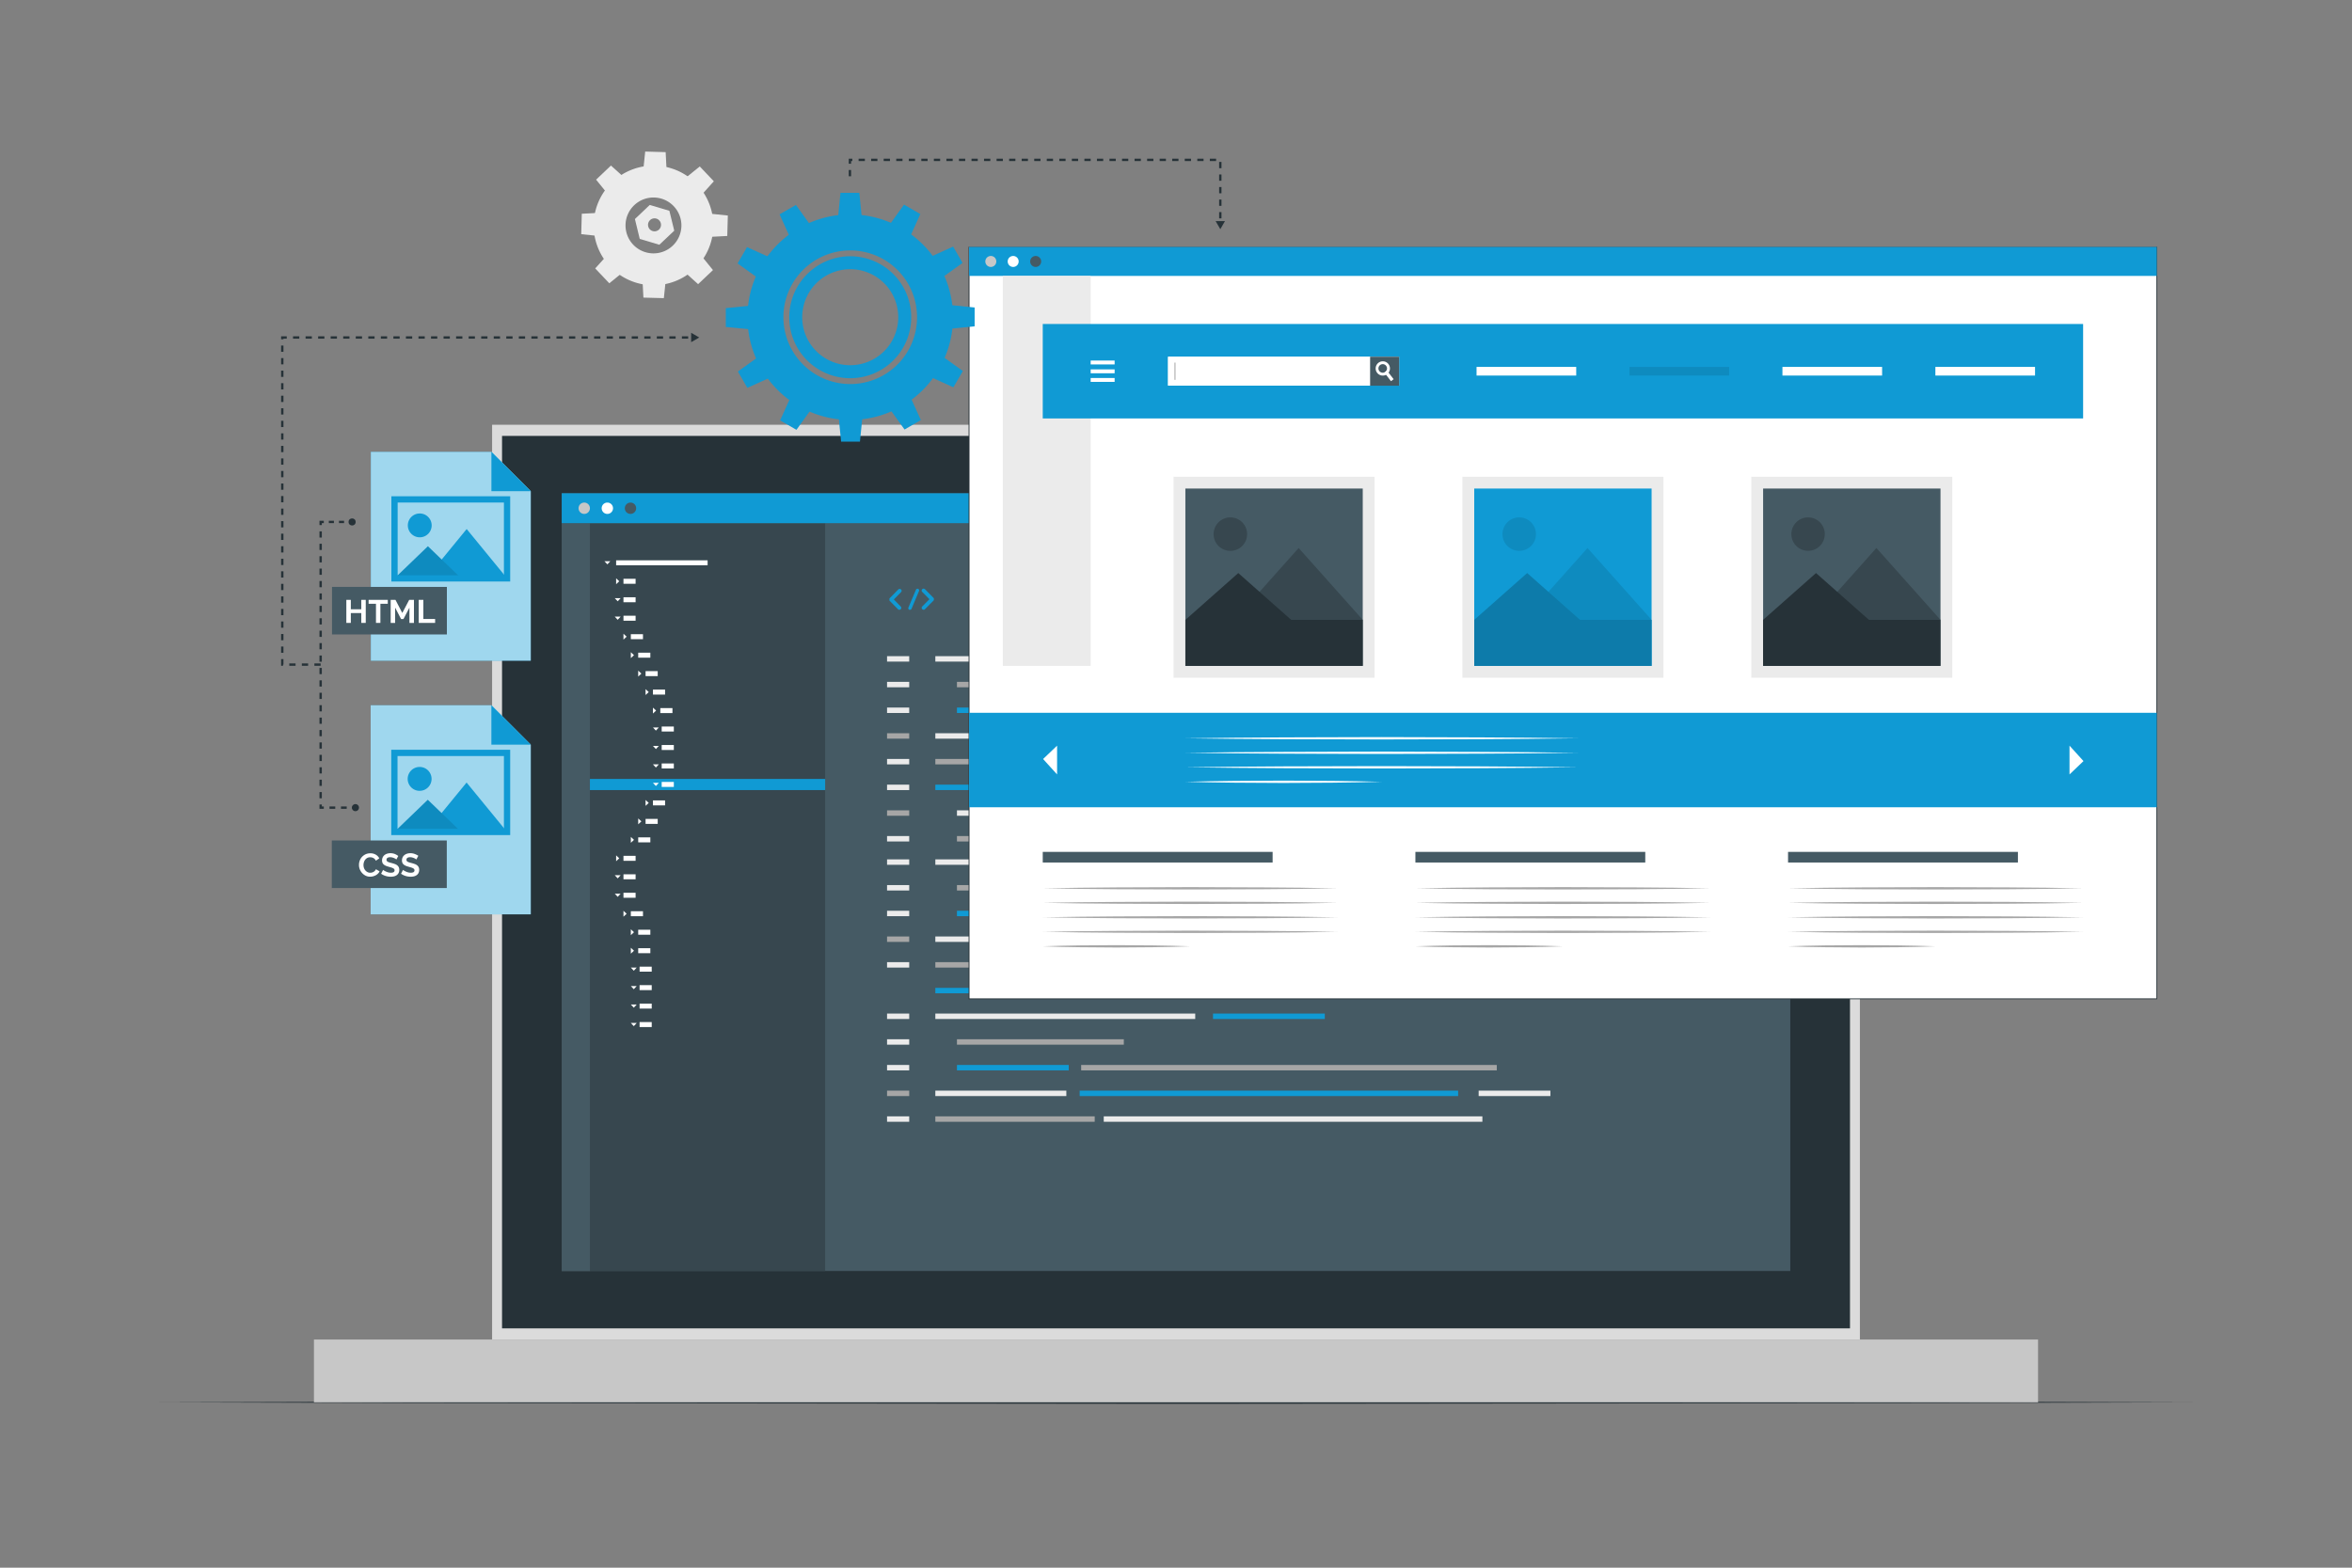 <svg xmlns="http://www.w3.org/2000/svg" viewBox="0 0 750 500"><rect x="0" y="0" width="750" height="500" fill="#808080" stroke="none"/><g id="freepik--Floor--inject-2"><polygon points="50.72 447.25 131.79 447.01 212.86 446.92 375 446.75 537.14 446.92 618.21 447.01 699.28 447.25 618.21 447.5 537.14 447.59 375 447.75 212.86 447.58 131.79 447.5 50.72 447.25" style="fill:#263238"></polygon></g><g id="freepik--Device--inject-2"><rect x="100.11" y="427.23" width="549.78" height="20.02" style="fill:#c7c7c7"></rect><rect x="156.92" y="135.47" width="436.16" height="291.76" style="fill:#dbdbdb"></rect><rect x="160.09" y="139.03" width="429.83" height="284.64" style="fill:#263238"></rect><rect x="179.12" y="157.32" width="391.76" height="248.05" style="fill:#455a64"></rect><rect x="179.12" y="166.87" width="84" height="238.51" style="fill:#37474f"></rect><rect x="179.12" y="166.87" width="8.99" height="238.51" style="fill:#455a64"></rect><rect x="188.11" y="248.44" width="75.02" height="3.55" style="fill:#109AD4"></rect><rect x="196.47" y="178.71" width="29.17" height="1.59" style="fill:#fff"></rect><polygon points="192.74 179 194.62 179 193.68 180 192.74 179" style="fill:#fff"></polygon><rect x="198.81" y="184.6" width="3.87" height="1.59" style="fill:#fff"></rect><polygon points="196.47 186.33 196.47 184.45 197.47 185.39 196.47 186.33" style="fill:#fff"></polygon><rect x="198.81" y="190.49" width="3.87" height="1.59" style="fill:#fff"></rect><polygon points="196.03 190.78 197.91 190.78 196.97 191.78 196.03 190.78" style="fill:#fff"></polygon><rect x="198.81" y="196.38" width="3.87" height="1.59" style="fill:#fff"></rect><polygon points="196.03 196.67 197.91 196.67 196.97 197.68 196.03 196.67" style="fill:#fff"></polygon><rect x="201.16" y="202.27" width="3.87" height="1.59" style="fill:#fff"></rect><polygon points="198.81 204 198.81 202.12 199.82 203.06 198.81 204" style="fill:#fff"></polygon><rect x="203.51" y="208.17" width="3.87" height="1.59" style="fill:#fff"></rect><polygon points="201.16 209.9 201.16 208.02 202.17 208.96 201.16 209.9" style="fill:#fff"></polygon><rect x="203.51" y="267.07" width="3.87" height="1.59" style="fill:#fff"></rect><polygon points="201.16 268.8 201.16 266.92 202.17 267.86 201.16 268.8" style="fill:#fff"></polygon><rect x="205.86" y="214.05" width="3.87" height="1.59" style="fill:#fff"></rect><polygon points="203.51 215.78 203.51 213.9 204.52 214.84 203.51 215.78" style="fill:#fff"></polygon><rect x="205.86" y="261.18" width="3.87" height="1.59" style="fill:#fff"></rect><polygon points="203.51 262.91 203.51 261.03 204.52 261.97 203.51 262.91" style="fill:#fff"></polygon><rect x="208.21" y="219.94" width="3.87" height="1.59" style="fill:#fff"></rect><polygon points="205.86 221.67 205.86 219.79 206.87 220.73 205.86 221.67" style="fill:#fff"></polygon><rect x="208.21" y="255.28" width="3.87" height="1.59" style="fill:#fff"></rect><polygon points="205.86 257.02 205.86 255.14 206.87 256.08 205.86 257.02" style="fill:#fff"></polygon><rect x="210.56" y="225.84" width="3.87" height="1.59" style="fill:#fff"></rect><polygon points="208.21 227.57 208.21 225.69 209.22 226.63 208.21 227.57" style="fill:#fff"></polygon><rect x="211" y="231.72" width="3.87" height="1.59" style="fill:#fff"></rect><polygon points="208.21 232.01 210.09 232.01 209.15 233.02 208.21 232.01" style="fill:#fff"></polygon><rect x="211" y="237.61" width="3.87" height="1.59" style="fill:#fff"></rect><polygon points="208.21 237.9 210.09 237.9 209.15 238.91 208.21 237.9" style="fill:#fff"></polygon><rect x="211" y="243.5" width="3.87" height="1.59" style="fill:#fff"></rect><polygon points="208.21 243.79 210.09 243.79 209.15 244.8 208.21 243.79" style="fill:#fff"></polygon><rect x="211" y="249.39" width="3.87" height="1.59" style="fill:#fff"></rect><polygon points="208.21 249.68 210.09 249.68 209.15 250.69 208.21 249.68" style="fill:#fff"></polygon><rect x="198.81" y="272.96" width="3.87" height="1.59" style="fill:#fff"></rect><polygon points="196.47 274.69 196.47 272.81 197.47 273.75 196.47 274.69" style="fill:#fff"></polygon><rect x="198.81" y="278.85" width="3.87" height="1.59" style="fill:#fff"></rect><polygon points="196.03 279.14 197.91 279.14 196.97 280.15 196.03 279.14" style="fill:#fff"></polygon><rect x="198.81" y="284.74" width="3.87" height="1.59" style="fill:#fff"></rect><polygon points="196.03 285.03 197.91 285.03 196.97 286.04 196.03 285.03" style="fill:#fff"></polygon><rect x="201.16" y="290.63" width="3.87" height="1.59" style="fill:#fff"></rect><polygon points="198.81 292.37 198.81 290.49 199.82 291.43 198.81 292.37" style="fill:#fff"></polygon><rect x="203.51" y="296.53" width="3.87" height="1.59" style="fill:#fff"></rect><polygon points="201.16 298.26 201.16 296.38 202.17 297.32 201.16 298.26" style="fill:#fff"></polygon><rect x="203.51" y="302.42" width="3.87" height="1.59" style="fill:#fff"></rect><polygon points="201.16 304.16 201.16 302.28 202.17 303.22 201.16 304.16" style="fill:#fff"></polygon><rect x="203.95" y="308.31" width="3.87" height="1.59" style="fill:#fff"></rect><polygon points="201.16 308.6 203.04 308.6 202.1 309.61 201.16 308.6" style="fill:#fff"></polygon><rect x="203.95" y="314.2" width="3.87" height="1.59" style="fill:#fff"></rect><polygon points="201.16 314.49 203.04 314.49 202.1 315.5 201.16 314.49" style="fill:#fff"></polygon><rect x="203.95" y="320.09" width="3.87" height="1.59" style="fill:#fff"></rect><polygon points="201.16 320.38 203.04 320.38 202.1 321.39 201.16 320.38" style="fill:#fff"></polygon><rect x="203.95" y="325.98" width="3.87" height="1.59" style="fill:#fff"></rect><polygon points="201.16 326.27 203.04 326.27 202.1 327.28 201.16 326.27" style="fill:#fff"></polygon><rect x="179.12" y="157.32" width="391.76" height="9.54" style="fill:#109AD4"></rect><path d="M188.11,162.1a1.81,1.81,0,1,1-1.81-1.81A1.81,1.81,0,0,1,188.11,162.1Z" style="fill:#c7c7c7"></path><path d="M195.48,162.1a1.81,1.81,0,1,1-1.81-1.81A1.81,1.81,0,0,1,195.48,162.1Z" style="fill:#fff"></path><path d="M202.86,162.1a1.81,1.81,0,1,1-1.81-1.81A1.81,1.81,0,0,1,202.86,162.1Z" style="fill:#455a64"></path><rect x="282.86" y="209.28" width="7.07" height="1.73" style="fill:#ebebeb"></rect><rect x="298.26" y="209.28" width="156.67" height="1.73" style="fill:#ebebeb"></rect><rect x="459.28" y="209.28" width="13.42" height="1.73" style="fill:#109AD4"></rect><rect x="480.76" y="250.26" width="45.31" height="1.73" style="fill:#ebebeb"></rect><rect x="475.62" y="209.28" width="66.52" height="1.73" style="fill:#a6a6a6"></rect><rect x="282.86" y="217.47" width="7.07" height="1.73" style="fill:#ebebeb"></rect><rect x="305.15" y="217.47" width="53.21" height="1.73" style="fill:#a6a6a6"></rect><rect x="457.45" y="250.26" width="20.13" height="1.73" style="fill:#a6a6a6"></rect><rect x="298.26" y="242.06" width="50.82" height="1.73" style="fill:#a6a6a6"></rect><rect x="305.15" y="225.67" width="35.65" height="1.73" style="fill:#109AD4"></rect><rect x="468.26" y="233.86" width="67.54" height="1.73" style="fill:#a6a6a6"></rect><rect x="387.4" y="274.09" width="67.54" height="1.73" style="fill:#a6a6a6"></rect><rect x="344.76" y="225.67" width="132.53" height="1.73" style="fill:#a6a6a6"></rect><rect x="298.26" y="250.26" width="154.58" height="1.73" style="fill:#109AD4"></rect><rect x="361.7" y="217.47" width="109.51" height="1.73" style="fill:#ebebeb"></rect><rect x="482.96" y="225.67" width="22.92" height="1.73" style="fill:#ebebeb"></rect><rect x="282.86" y="225.67" width="7.07" height="1.73" style="fill:#ebebeb"></rect><rect x="282.86" y="233.86" width="7.07" height="1.73" style="fill:#a6a6a6"></rect><rect x="298.26" y="233.86" width="41.77" height="1.73" style="fill:#ebebeb"></rect><rect x="305.15" y="258.45" width="41.77" height="1.73" style="fill:#ebebeb"></rect><rect x="458.64" y="266.65" width="58.32" height="1.73" style="fill:#109AD4"></rect><rect x="342.93" y="266.65" width="112.06" height="1.73" style="fill:#ebebeb"></rect><rect x="305.15" y="266.65" width="31.4" height="1.73" style="fill:#a6a6a6"></rect><rect x="351.96" y="242.06" width="120.74" height="1.73" style="fill:#ebebeb"></rect><rect x="475.62" y="242.06" width="72.04" height="1.73" style="fill:#109AD4"></rect><rect x="344.28" y="233.86" width="120.69" height="1.73" style="fill:#109AD4"></rect><rect x="282.86" y="242.06" width="7.07" height="1.73" style="fill:#ebebeb"></rect><rect x="282.86" y="250.26" width="7.07" height="1.73" style="fill:#ebebeb"></rect><rect x="282.86" y="258.45" width="7.07" height="1.73" style="fill:#a6a6a6"></rect><rect x="282.86" y="266.65" width="7.07" height="1.73" style="fill:#ebebeb"></rect><rect x="282.86" y="274.09" width="7.07" height="1.73" style="fill:#ebebeb"></rect><rect x="298.26" y="274.09" width="82.87" height="1.73" style="fill:#ebebeb"></rect><rect x="282.86" y="282.29" width="7.07" height="1.73" style="fill:#ebebeb"></rect><rect x="305.15" y="282.29" width="53.21" height="1.73" style="fill:#a6a6a6"></rect><rect x="298.26" y="306.87" width="50.82" height="1.73" style="fill:#a6a6a6"></rect><rect x="305.15" y="290.48" width="35.65" height="1.73" style="fill:#109AD4"></rect><rect x="386.8" y="323.27" width="35.65" height="1.73" style="fill:#109AD4"></rect><rect x="305.15" y="339.66" width="35.65" height="1.73" style="fill:#109AD4"></rect><rect x="344.76" y="290.48" width="132.53" height="1.73" style="fill:#a6a6a6"></rect><rect x="298.26" y="315.07" width="154.58" height="1.73" style="fill:#109AD4"></rect><rect x="361.7" y="282.29" width="109.51" height="1.73" style="fill:#ebebeb"></rect><rect x="471.51" y="298.68" width="22.88" height="1.73" style="fill:#ebebeb"></rect><rect x="282.86" y="290.48" width="7.07" height="1.73" style="fill:#ebebeb"></rect><rect x="282.86" y="298.68" width="7.07" height="1.73" style="fill:#a6a6a6"></rect><rect x="298.26" y="298.68" width="41.77" height="1.73" style="fill:#ebebeb"></rect><rect x="351.96" y="306.87" width="120.74" height="1.73" style="fill:#ebebeb"></rect><rect x="344.28" y="298.68" width="120.69" height="1.73" style="fill:#109AD4"></rect><rect x="282.86" y="306.87" width="7.07" height="1.73" style="fill:#ebebeb"></rect><rect x="282.86" y="323.27" width="7.07" height="1.73" style="fill:#ebebeb"></rect><rect x="298.26" y="323.27" width="82.87" height="1.73" style="fill:#ebebeb"></rect><rect x="282.86" y="331.46" width="7.07" height="1.73" style="fill:#ebebeb"></rect><rect x="305.15" y="331.46" width="53.21" height="1.73" style="fill:#a6a6a6"></rect><rect x="298.26" y="356.05" width="50.82" height="1.73" style="fill:#a6a6a6"></rect><rect x="344.76" y="339.66" width="132.53" height="1.73" style="fill:#a6a6a6"></rect><rect x="471.51" y="347.85" width="22.88" height="1.73" style="fill:#ebebeb"></rect><rect x="282.86" y="339.66" width="7.07" height="1.73" style="fill:#ebebeb"></rect><rect x="282.86" y="347.85" width="7.07" height="1.73" style="fill:#a6a6a6"></rect><rect x="298.26" y="347.85" width="41.77" height="1.73" style="fill:#ebebeb"></rect><rect x="351.96" y="356.05" width="120.74" height="1.73" style="fill:#ebebeb"></rect><rect x="344.28" y="347.85" width="120.69" height="1.73" style="fill:#109AD4"></rect><rect x="282.86" y="356.05" width="7.07" height="1.73" style="fill:#ebebeb"></rect><path d="M287.22,193.44a.6.6,0,0,1,0,.87.59.59,0,0,1-.42.18.64.64,0,0,1-.45-.18l-2.73-2.76s0,0,0-.06l0,0a.26.26,0,0,1,0-.08l0,0s0-.05,0-.06,0,0,0-.05v-.07s0,0,0-.06,0,0,0-.05V191s0,0,0,0,0-.05,0-.08v0a.73.73,0,0,1,.05-.09,0,0,0,0,1,0,0s0,0,.05-.06l2.73-2.77a.63.63,0,0,1,.87,0,.6.6,0,0,1,0,.87l-2.3,2.32Z" style="fill:#109AD4"></path><path d="M289.69,193.75l2.38-5.65a.54.54,0,0,1,.71-.29.52.52,0,0,1,.27.69l-2.38,5.67a.53.53,0,0,1-.49.32.48.48,0,0,1-.2,0A.53.53,0,0,1,289.69,193.75Z" style="fill:#109AD4"></path><path d="M297.74,191.47h0s0,.05-.06.07l-2.73,2.76a.62.62,0,0,1-.44.18.62.62,0,0,1-.43-1.05l2.3-2.32-2.3-2.32a.6.6,0,0,1,0-.87.63.63,0,0,1,.87,0l2.73,2.77s0,0,.06.06,0,0,0,0a.9.9,0,0,1,.05.09v0a.47.47,0,0,0,0,.09s0,0,0,0v.06s0,0,0,.05v.13s0,0,0,0a.92.92,0,0,0,0,.09s0,0,0,0Z" style="fill:#109AD4"></path></g><g id="freepik--Icons--inject-2"><polygon points="169.25 210.71 118.26 210.71 118.26 144.11 156.7 144.11 169.25 156.66 169.25 210.71" style="fill:#109AD4"></polygon><polygon points="169.25 210.71 118.26 210.71 118.26 144.11 156.7 144.11 169.25 156.66 169.25 210.71" style="fill:#fff;opacity:0.6"></polygon><polygon points="169.25 156.66 156.7 156.66 156.7 144.11 169.25 156.66" style="fill:#109AD4"></polygon><path d="M130.05,167.58a3.8,3.8,0,1,0,3.79-3.81A3.79,3.79,0,0,0,130.05,167.58Z" style="fill:#109AD4"></path><polygon points="135.91 184.47 161.7 184.47 148.81 168.73 135.91 184.47" style="fill:#109AD4"></polygon><polygon points="125.8 184.47 147.09 184.47 136.45 174.22 125.8 184.47" style="fill:#109AD4"></polygon><polygon points="125.8 184.47 147.09 184.47 136.45 174.22 125.8 184.47" style="opacity:0.1"></polygon><rect x="125.8" y="159.28" width="35.89" height="25.19" style="fill:none;stroke:#109AD4;stroke-miterlimit:10;stroke-width:2px"></rect><rect x="105.87" y="187.19" width="36.63" height="15.16" style="fill:#455a64"></rect><path d="M116.63,191.32v7.35h-1.42v-3.14h-3.34v3.14h-1.43v-7.35h1.43v3h3.34v-3Z" style="fill:#fff"></path><path d="M123.65,192.57H121.3v6.1h-1.41v-6.1h-2.35v-1.25h6.11Z" style="fill:#fff"></path><path d="M130.56,198.67V193.8l-1.9,3.63h-.77L126,193.8v4.87h-1.42v-7.35h1.53l2.17,4.18,2.2-4.18H132v7.35Z" style="fill:#fff"></path><path d="M133.52,198.67v-7.35H135v6.1h3.75v1.25Z" style="fill:#fff"></path><polygon points="169.25 291.61 118.2 291.61 118.2 224.94 156.69 224.94 169.25 237.5 169.25 291.61" style="fill:#109AD4"></polygon><polygon points="169.25 291.61 118.2 291.61 118.2 224.94 156.69 224.94 169.25 237.5 169.25 291.61" style="fill:#fff;opacity:0.6"></polygon><polygon points="169.25 237.5 156.69 237.5 156.69 224.94 169.25 237.5" style="fill:#109AD4"></polygon><path d="M130,248.43a3.81,3.81,0,1,0,3.8-3.82A3.82,3.82,0,0,0,130,248.43Z" style="fill:#109AD4"></path><polygon points="135.88 265.34 161.69 265.34 148.78 249.58 135.88 265.34" style="fill:#109AD4"></polygon><polygon points="125.76 265.34 147.07 265.34 136.41 255.08 125.76 265.34" style="fill:#109AD4"></polygon><polygon points="125.76 265.34 147.07 265.34 136.41 255.08 125.76 265.34" style="opacity:0.1"></polygon><rect x="125.76" y="240.13" width="35.93" height="25.21" style="fill:none;stroke:#109AD4;stroke-miterlimit:10;stroke-width:2px"></rect><rect x="105.81" y="268.06" width="36.66" height="15.17" style="fill:#455a64"></rect><path d="M114.47,275.82a3.85,3.85,0,0,1,.24-1.33,3.65,3.65,0,0,1,.71-1.18,3.75,3.75,0,0,1,1.14-.84,3.58,3.58,0,0,1,1.53-.32,3.31,3.31,0,0,1,1.76.45,2.85,2.85,0,0,1,1.1,1.16l-1.1.76a1.73,1.73,0,0,0-.79-.86,1.91,1.91,0,0,0-.5-.19,2.94,2.94,0,0,0-.51-.05,2,2,0,0,0-.94.21,2.27,2.27,0,0,0-.66.57,2.36,2.36,0,0,0-.4.79,3,3,0,0,0,0,1.81,2.52,2.52,0,0,0,.44.79,2.18,2.18,0,0,0,.69.55,1.81,1.81,0,0,0,.87.21,2.37,2.37,0,0,0,.52-.06,1.87,1.87,0,0,0,.51-.2,1.52,1.52,0,0,0,.45-.35,1.69,1.69,0,0,0,.34-.51l1.17.67a2.19,2.19,0,0,1-.51.73,3,3,0,0,1-.73.54,4.21,4.21,0,0,1-.88.33,3.59,3.59,0,0,1-.91.11,3.17,3.17,0,0,1-1.44-.33,3.81,3.81,0,0,1-1.12-.86,4,4,0,0,1-.74-1.22A3.67,3.67,0,0,1,114.47,275.82Z" style="fill:#fff"></path><path d="M126.4,274.12a1.48,1.48,0,0,0-.26-.2,4,4,0,0,0-1.06-.44,2.44,2.44,0,0,0-.66-.08,1.52,1.52,0,0,0-.88.21.74.74,0,0,0-.29.62.62.62,0,0,0,.11.37,1.09,1.09,0,0,0,.32.27,3,3,0,0,0,.52.2c.21.07.46.13.73.2s.69.2,1,.31a2.57,2.57,0,0,1,.75.42,1.68,1.68,0,0,1,.47.59,2,2,0,0,1,.17.86,2.12,2.12,0,0,1-.23,1,2,2,0,0,1-.6.68,2.64,2.64,0,0,1-.87.38,4.93,4.93,0,0,1-1,.11,5.76,5.76,0,0,1-1.64-.24,5,5,0,0,1-1.45-.71l.63-1.23a2.92,2.92,0,0,0,.34.24,5.29,5.29,0,0,0,1.31.56,3.31,3.31,0,0,0,.83.1c.79,0,1.18-.25,1.18-.76a.6.6,0,0,0-.13-.4,1.1,1.1,0,0,0-.39-.29,3.61,3.61,0,0,0-.6-.23l-.79-.23a6.41,6.41,0,0,1-.91-.31,2.41,2.41,0,0,1-.65-.41,1.5,1.5,0,0,1-.39-.54,2,2,0,0,1-.13-.73,2.25,2.25,0,0,1,.21-1,2.16,2.16,0,0,1,.57-.73,2.69,2.69,0,0,1,.86-.44,3.51,3.51,0,0,1,1-.15,4,4,0,0,1,1.43.25A5.51,5.51,0,0,1,127,273Z" style="fill:#fff"></path><path d="M132.76,274.12a2.34,2.34,0,0,0-.27-.2,3.62,3.62,0,0,0-1.06-.44,2.36,2.36,0,0,0-.65-.08,1.48,1.48,0,0,0-.88.21.72.72,0,0,0-.29.62.62.62,0,0,0,.1.37,1.09,1.09,0,0,0,.32.27,3,3,0,0,0,.52.2c.21.07.46.13.73.2s.69.2,1,.31a2.45,2.45,0,0,1,.75.42,1.68,1.68,0,0,1,.47.59,2,2,0,0,1,.17.86,2.12,2.12,0,0,1-.23,1,1.78,1.78,0,0,1-.6.68,2.64,2.64,0,0,1-.87.38,4.85,4.85,0,0,1-1,.11,5.76,5.76,0,0,1-1.64-.24,5.15,5.15,0,0,1-1.45-.71l.64-1.23a2,2,0,0,0,.33.24,6.18,6.18,0,0,0,.58.3,4.45,4.45,0,0,0,.73.26,3.31,3.31,0,0,0,.83.1c.79,0,1.18-.25,1.18-.76a.6.6,0,0,0-.13-.4,1.16,1.16,0,0,0-.38-.29,4.15,4.15,0,0,0-.61-.23l-.78-.23a6.15,6.15,0,0,1-.92-.31,2.41,2.41,0,0,1-.65-.41,1.5,1.5,0,0,1-.39-.54,2,2,0,0,1-.13-.73,2.25,2.25,0,0,1,.21-1,2.07,2.07,0,0,1,.58-.73,2.64,2.64,0,0,1,.85-.44,3.6,3.6,0,0,1,1-.15,3.91,3.91,0,0,1,1.43.25,5.51,5.51,0,0,1,1.14.57Z" style="fill:#fff"></path><line x1="113.39" y1="257.59" x2="112.39" y2="257.59" style="fill:none;stroke:#263238;stroke-miterlimit:10;stroke-width:0.75px"></line><line x1="110.56" y1="257.59" x2="104.16" y2="257.59" style="fill:none;stroke:#263238;stroke-miterlimit:10;stroke-width:0.75px;stroke-dasharray:1.829,1.829"></line><polyline points="103.25 257.59 102.25 257.59 102.25 256.59" style="fill:none;stroke:#263238;stroke-miterlimit:10;stroke-width:0.75px"></polyline><line x1="102.25" y1="254.61" x2="102.25" y2="168.46" style="fill:none;stroke:#263238;stroke-miterlimit:10;stroke-width:0.75px;stroke-dasharray:1.98,1.98"></line><polyline points="102.25 167.47 102.25 166.47 103.25 166.47" style="fill:none;stroke:#263238;stroke-miterlimit:10;stroke-width:0.75px"></polyline><line x1="104.86" y1="166.47" x2="110.53" y2="166.47" style="fill:none;stroke:#263238;stroke-miterlimit:10;stroke-width:0.75px;stroke-dasharray:1.618,1.618"></line><line x1="111.33" y1="166.47" x2="112.33" y2="166.47" style="fill:none;stroke:#263238;stroke-miterlimit:10;stroke-width:0.75px"></line><path d="M113.34,256.46a1.13,1.13,0,1,1-1.13,1.13A1.14,1.14,0,0,1,113.34,256.46Z" style="fill:#263238"></path><circle cx="112.28" cy="166.47" r="1.13" style="fill:#263238"></circle><polyline points="102.25 211.97 90.01 211.97 90.01 107.64 220.83 107.64" style="fill:none;stroke:#263238;stroke-miterlimit:10;stroke-width:0.75px;stroke-dasharray:2,2"></polyline><polygon points="220.39 109.13 222.98 107.64 220.39 106.14 220.39 109.13" style="fill:#263238"></polygon></g><g id="freepik--Window--inject-2"><rect x="309.02" y="78.77" width="378.73" height="239.8" style="fill:#fff"></rect><path d="M687.87,318.69h-379v-240h379Zm-378.73-.25H687.62V78.89H309.14Z" style="fill:#263238"></path><rect x="309.02" y="78.77" width="378.73" height="9.23" style="fill:#109AD4"></rect><path d="M317.7,83.38A1.75,1.75,0,1,1,316,81.64,1.74,1.74,0,0,1,317.7,83.38Z" style="fill:#c7c7c7"></path><path d="M324.83,83.38a1.75,1.75,0,1,1-1.74-1.74A1.74,1.74,0,0,1,324.83,83.38Z" style="fill:#fff"></path><path d="M332,83.38a1.75,1.75,0,1,1-1.74-1.74A1.74,1.74,0,0,1,332,83.38Z" style="fill:#455a64"></path><rect x="319.79" y="87.99" width="28" height="124.39" style="fill:#ebebeb"></rect><rect x="332.51" y="103.33" width="331.75" height="30.13" style="fill:#109AD4"></rect><rect x="347.79" y="114.99" width="7.64" height="1.24" style="fill:#fff"></rect><rect x="347.79" y="120.56" width="7.64" height="1.24" style="fill:#fff"></rect><rect x="347.79" y="117.81" width="7.64" height="1.24" style="fill:#fff"></rect><rect x="372.52" y="113.87" width="73.54" height="9.06" style="fill:#fff"></rect><path d="M446.15,123H372.43v-9.25h73.72Z" style="fill:#fff"></path><rect x="436.9" y="113.77" width="9.25" height="9.25" style="fill:#455a64"></rect><path d="M444.4,120.94l-.84.63-1.55-2-.56-.75a1.5,1.5,0,0,0,.32-.19,1.34,1.34,0,0,0,.43-.55l.6.79Z" style="fill:#fff"></path><path d="M442.75,116.12a2.28,2.28,0,1,0-.74,3.41,2.2,2.2,0,0,0,.32-.21,2.18,2.18,0,0,0,.47-.49A2.27,2.27,0,0,0,442.75,116.12Zm-1,2.47a1.5,1.5,0,0,1-.32.19,1.37,1.37,0,0,1-1.34-2.36A1.37,1.37,0,0,1,442.2,118,1.34,1.34,0,0,1,441.77,118.59Z" style="fill:#fff"></path><rect x="374.42" y="115.65" width="0.49" height="5.5" style="fill:#c7c7c7"></rect><rect x="617.15" y="117.02" width="31.78" height="2.76" style="fill:#fff"></rect><rect x="568.38" y="117.02" width="31.78" height="2.76" style="fill:#fff"></rect><rect x="519.61" y="117.02" width="31.78" height="2.76" style="opacity:0.1"></rect><rect x="470.84" y="117.02" width="31.78" height="2.76" style="fill:#fff"></rect><rect x="309.02" y="227.34" width="378.73" height="30.13" style="fill:#109AD4"></rect><rect x="332.51" y="271.7" width="73.3" height="3.39" style="fill:#455a64"></rect><polygon points="332.51 283.32 344.27 283.14 356.03 283.03 379.55 282.94 403.07 283.03 414.83 283.13 426.59 283.32 414.83 283.5 403.07 283.61 379.55 283.69 356.03 283.61 344.27 283.5 332.51 283.32" style="fill:#a6a6a6"></polygon><polygon points="332.51 287.94 344.27 287.76 356.03 287.66 379.55 287.57 403.07 287.65 414.83 287.76 426.59 287.94 414.83 288.13 403.07 288.23 379.55 288.32 356.03 288.23 344.27 288.13 332.51 287.94" style="fill:#a6a6a6"></polygon><polygon points="332.51 292.57 344.27 292.39 356.03 292.28 379.55 292.19 403.07 292.28 414.83 292.39 426.59 292.57 414.83 292.75 403.07 292.86 379.55 292.94 356.03 292.86 344.27 292.75 332.51 292.57" style="fill:#a6a6a6"></polygon><polygon points="332.51 297.19 344.27 297.01 356.03 296.91 379.55 296.82 403.07 296.91 414.83 297.01 426.59 297.19 414.83 297.38 403.07 297.48 379.55 297.57 356.03 297.48 344.27 297.38 332.51 297.19" style="fill:#a6a6a6"></polygon><path d="M332.51,301.82c3.92-.15,7.84-.23,11.76-.29l11.76-.08,11.76.08c3.92.06,7.84.13,11.76.29-3.92.16-7.84.23-11.76.29L356,302.2l-11.76-.09C340.35,302.05,336.43,302,332.51,301.82Z" style="fill:#a6a6a6"></path><rect x="451.34" y="271.7" width="73.3" height="3.39" style="fill:#455a64"></rect><polygon points="451.34 283.32 463.1 283.14 474.86 283.03 498.38 282.94 521.9 283.03 533.66 283.13 545.42 283.32 533.66 283.5 521.9 283.61 498.38 283.69 474.86 283.61 463.1 283.5 451.34 283.32" style="fill:#a6a6a6"></polygon><polygon points="451.34 287.94 463.1 287.76 474.86 287.66 498.38 287.57 521.9 287.65 533.66 287.76 545.42 287.94 533.66 288.13 521.9 288.23 498.38 288.32 474.86 288.23 463.1 288.13 451.34 287.94" style="fill:#a6a6a6"></polygon><polygon points="451.34 292.57 463.1 292.39 474.86 292.28 498.38 292.19 521.9 292.28 533.66 292.39 545.42 292.57 533.66 292.75 521.9 292.86 498.38 292.94 474.86 292.86 463.1 292.75 451.34 292.57" style="fill:#a6a6a6"></polygon><polygon points="451.34 297.19 463.1 297.01 474.86 296.91 498.38 296.82 521.9 296.91 533.66 297.01 545.42 297.19 533.66 297.38 521.9 297.48 498.38 297.57 474.86 297.48 463.1 297.38 451.34 297.19" style="fill:#a6a6a6"></polygon><path d="M451.34,301.82c3.92-.15,7.84-.23,11.76-.29l11.76-.08,11.76.08c3.92.06,7.84.13,11.76.29-3.92.16-7.84.23-11.76.29l-11.76.09-11.76-.09C459.18,302.05,455.26,302,451.34,301.82Z" style="fill:#a6a6a6"></path><rect x="570.17" y="271.7" width="73.3" height="3.39" style="fill:#455a64"></rect><polygon points="570.17 283.32 581.93 283.14 593.69 283.03 617.21 282.94 640.74 283.03 652.5 283.13 664.26 283.32 652.5 283.5 640.74 283.61 617.21 283.69 593.69 283.61 581.93 283.5 570.17 283.32" style="fill:#a6a6a6"></polygon><polygon points="570.17 287.94 581.93 287.76 593.69 287.66 617.21 287.57 640.74 287.65 652.5 287.76 664.26 287.94 652.5 288.13 640.74 288.23 617.21 288.32 593.69 288.23 581.93 288.13 570.17 287.94" style="fill:#a6a6a6"></polygon><polygon points="570.17 292.57 581.93 292.39 593.69 292.28 617.21 292.19 640.74 292.28 652.5 292.39 664.26 292.57 652.5 292.75 640.74 292.86 617.21 292.94 593.69 292.86 581.93 292.75 570.17 292.57" style="fill:#a6a6a6"></polygon><polygon points="570.17 297.19 581.93 297.01 593.69 296.91 617.21 296.82 640.74 296.91 652.5 297.01 664.26 297.19 652.5 297.38 640.74 297.48 617.21 297.57 593.69 297.48 581.93 297.38 570.17 297.19" style="fill:#a6a6a6"></polygon><path d="M570.17,301.82c3.92-.15,7.84-.23,11.76-.29l11.76-.08,11.76.08c3.92.06,7.84.13,11.76.29-3.92.16-7.84.23-11.76.29l-11.76.09-11.76-.09C578,302.05,574.09,302,570.17,301.82Z" style="fill:#a6a6a6"></path><rect x="374.22" y="152.05" width="64.1" height="64.1" transform="translate(812.54 368.2) rotate(180)" style="fill:#ebebeb"></rect><rect x="377.99" y="155.82" width="56.56" height="56.56" transform="translate(812.54 368.2) rotate(180)" style="fill:#455a64"></rect><path d="M387.1,169.31a5.34,5.34,0,1,0,4.19-4.19A5.34,5.34,0,0,0,387.1,169.31Z" style="fill:#37474f"></path><polygon points="393.67 197.7 434.55 197.7 414.11 174.78 393.67 197.7" style="fill:#37474f"></polygon><polygon points="377.99 197.7 411.74 197.7 394.86 182.77 377.99 197.7" style="fill:#263238"></polygon><rect x="377.99" y="197.7" width="56.56" height="14.68" style="fill:#263238"></rect><rect x="558.44" y="152.05" width="64.1" height="64.1" transform="translate(1180.99 368.2) rotate(180)" style="fill:#ebebeb"></rect><rect x="562.21" y="155.82" width="56.56" height="56.56" transform="translate(1180.99 368.2) rotate(180)" style="fill:#455a64"></rect><path d="M571.33,169.31a5.33,5.33,0,1,0,4.19-4.19A5.33,5.33,0,0,0,571.33,169.31Z" style="fill:#37474f"></path><polygon points="577.9 197.7 618.78 197.7 598.34 174.78 577.9 197.7" style="fill:#37474f"></polygon><polygon points="562.21 197.7 595.96 197.7 579.09 182.77 562.21 197.7" style="fill:#263238"></polygon><rect x="562.21" y="197.7" width="56.56" height="14.68" style="fill:#263238"></rect><rect x="466.33" y="152.05" width="64.11" height="64.1" transform="translate(996.76 368.2) rotate(180)" style="fill:#ebebeb"></rect><rect x="470.1" y="155.82" width="56.56" height="56.56" transform="translate(996.76 368.2) rotate(180)" style="fill:#109AD4"></rect><path d="M479.21,169.31a5.34,5.34,0,1,0,4.19-4.19A5.34,5.34,0,0,0,479.21,169.31Z" style="opacity:0.1"></path><polygon points="485.78 197.7 526.66 197.7 506.22 174.78 485.78 197.7" style="opacity:0.1"></polygon><polygon points="470.1 197.7 503.85 197.7 486.98 182.77 470.1 197.7" style="fill:#109AD4"></polygon><g style="opacity:0.2"><polygon points="470.1 197.7 503.85 197.7 486.98 182.77 470.1 197.7"></polygon></g><rect x="470.1" y="197.7" width="56.56" height="14.68" style="fill:#109AD4"></rect><rect x="470.1" y="197.7" width="56.56" height="14.68" style="opacity:0.2"></rect><polygon points="377.99 235.47 393.64 235.29 409.29 235.18 440.6 235.09 471.9 235.18 487.55 235.28 503.21 235.47 487.55 235.65 471.9 235.76 440.6 235.84 409.29 235.76 393.64 235.65 377.99 235.47" style="fill:#fff"></polygon><polygon points="377.99 240.09 393.64 239.91 409.29 239.81 440.6 239.72 471.9 239.81 487.55 239.91 503.21 240.09 487.55 240.28 471.9 240.38 440.6 240.47 409.29 240.38 393.64 240.28 377.99 240.09" style="fill:#fff"></polygon><polygon points="377.99 244.72 393.64 244.54 409.29 244.43 440.6 244.35 471.9 244.43 487.55 244.54 503.21 244.72 487.55 244.9 471.9 245.01 440.6 245.09 409.29 245.01 393.64 244.9 377.99 244.72" style="fill:#fff"></polygon><path d="M378,249.35c5.21-.16,10.43-.23,15.65-.29l15.65-.09,15.65.09c5.22.06,10.44.13,15.66.29-5.22.15-10.44.22-15.66.28l-15.65.09-15.65-.09C388.42,249.57,383.2,249.5,378,249.35Z" style="fill:#fff"></path><polygon points="337.08 247 337.08 237.82 332.62 242.08 337.08 247" style="fill:#fff"></polygon><polygon points="659.92 237.82 659.92 247 664.38 242.74 659.92 237.82" style="fill:#fff"></polygon></g><g id="freepik--Gears--inject-2"><path d="M251.67,101.18a19.45,19.45,0,1,0,19.44-19.45A19.47,19.47,0,0,0,251.67,101.18Zm4.14,0a15.31,15.31,0,1,1,15.3,15.3A15.3,15.3,0,0,1,255.81,101.18Zm-4.14,0a19.45,19.45,0,1,0,19.44-19.45A19.47,19.47,0,0,0,251.67,101.18Zm4.14,0a15.31,15.31,0,1,1,15.3,15.3A15.3,15.3,0,0,1,255.81,101.18Zm-17.47,0a32.78,32.78,0,1,0,32.77-32.79A32.77,32.77,0,0,0,238.34,101.18Zm11.47,0a21.31,21.31,0,1,1,21.3,21.31A21.34,21.34,0,0,1,249.81,101.18Zm1.86,0a19.45,19.45,0,1,0,19.44-19.45A19.47,19.47,0,0,0,251.67,101.18Zm4.14,0a15.31,15.31,0,1,1,15.3,15.3A15.3,15.3,0,0,1,255.81,101.18Z" style="fill:#109AD4"></path><polygon points="267.27 68.99 274.77 68.99 274.02 61.5 268.01 61.5 267.27 68.99" style="fill:#109AD4"></polygon><polygon points="283.88 71.38 290.38 75.13 293.47 68.27 288.27 65.26 283.88 71.38" style="fill:#109AD4"></polygon><polygon points="297.07 81.75 300.82 88.25 306.93 83.85 303.93 78.65 297.07 81.75" style="fill:#109AD4"></polygon><polygon points="303.3 97.32 303.3 104.83 310.79 104.08 310.79 98.07 303.3 97.32" style="fill:#109AD4"></polygon><polygon points="300.92 113.93 297.16 120.43 304.02 123.53 307.03 118.33 300.92 113.93" style="fill:#109AD4"></polygon><polygon points="290.54 127.12 284.04 130.88 288.44 136.99 293.64 133.98 290.54 127.12" style="fill:#109AD4"></polygon><polygon points="274.97 133.36 267.46 133.36 268.21 140.85 274.22 140.85 274.97 133.36" style="fill:#109AD4"></polygon><polygon points="258.36 130.97 251.86 127.22 248.76 134.08 253.97 137.09 258.36 130.97" style="fill:#109AD4"></polygon><polygon points="245.17 120.6 241.41 114.1 235.3 118.49 238.31 123.7 245.17 120.6" style="fill:#109AD4"></polygon><polygon points="238.93 105.02 238.93 97.52 231.44 98.27 231.44 104.28 238.93 105.02" style="fill:#109AD4"></polygon><polygon points="241.32 88.42 245.07 81.92 238.21 78.82 235.2 84.02 241.32 88.42" style="fill:#109AD4"></polygon><polygon points="251.69 75.22 258.19 71.47 253.8 65.36 248.59 68.36 251.69 75.22" style="fill:#109AD4"></polygon><path d="M189.31,71.4a19.08,19.08,0,1,0,19.57-18.57A19.07,19.07,0,0,0,189.31,71.4Zm10.16.27a8.91,8.91,0,1,1,8.67,9.14A8.91,8.91,0,0,1,199.47,71.67Z" style="fill:#ebebeb"></path><polygon points="205.2 53.52 212.53 53.72 212.26 48.52 205.74 48.34 205.2 53.52" style="fill:#ebebeb"></polygon><polygon points="219.09 56.36 224.14 61.69 227.63 57.82 223.14 53.09 219.09 56.36" style="fill:#ebebeb"></polygon><polygon points="226.91 68.2 226.71 75.53 231.91 75.26 232.09 68.74 226.91 68.2" style="fill:#ebebeb"></polygon><polygon points="224.07 82.09 218.74 87.14 222.61 90.63 227.35 86.14 224.07 82.09" style="fill:#ebebeb"></polygon><polygon points="212.23 89.91 204.9 89.71 205.17 94.92 211.69 95.09 212.23 89.91" style="fill:#ebebeb"></polygon><polygon points="198.34 87.07 193.29 81.74 189.8 85.61 194.29 90.35 198.34 87.07" style="fill:#ebebeb"></polygon><polygon points="190.52 75.23 190.72 67.9 185.52 68.17 185.34 74.69 190.52 75.23" style="fill:#ebebeb"></polygon><polygon points="193.36 61.34 198.69 56.29 194.82 52.8 190.08 57.3 193.36 61.34" style="fill:#ebebeb"></polygon><path d="M213.45,67.23l-6.26-1.86-4.73,4.49L204,76.2l6.25,1.86L215,73.57Zm-4.79,6.55a2.07,2.07,0,1,1,2.12-2A2.07,2.07,0,0,1,208.66,73.78Z" style="fill:#ebebeb"></path><polyline points="271.02 56.22 271.02 50.99 389.13 50.99 389.13 70.94" style="fill:none;stroke:#263238;stroke-miterlimit:10;stroke-width:0.75px;stroke-dasharray:2,2"></polyline><polygon points="387.63 70.51 389.13 73.1 390.62 70.51 387.63 70.51" style="fill:#263238"></polygon></g></svg>